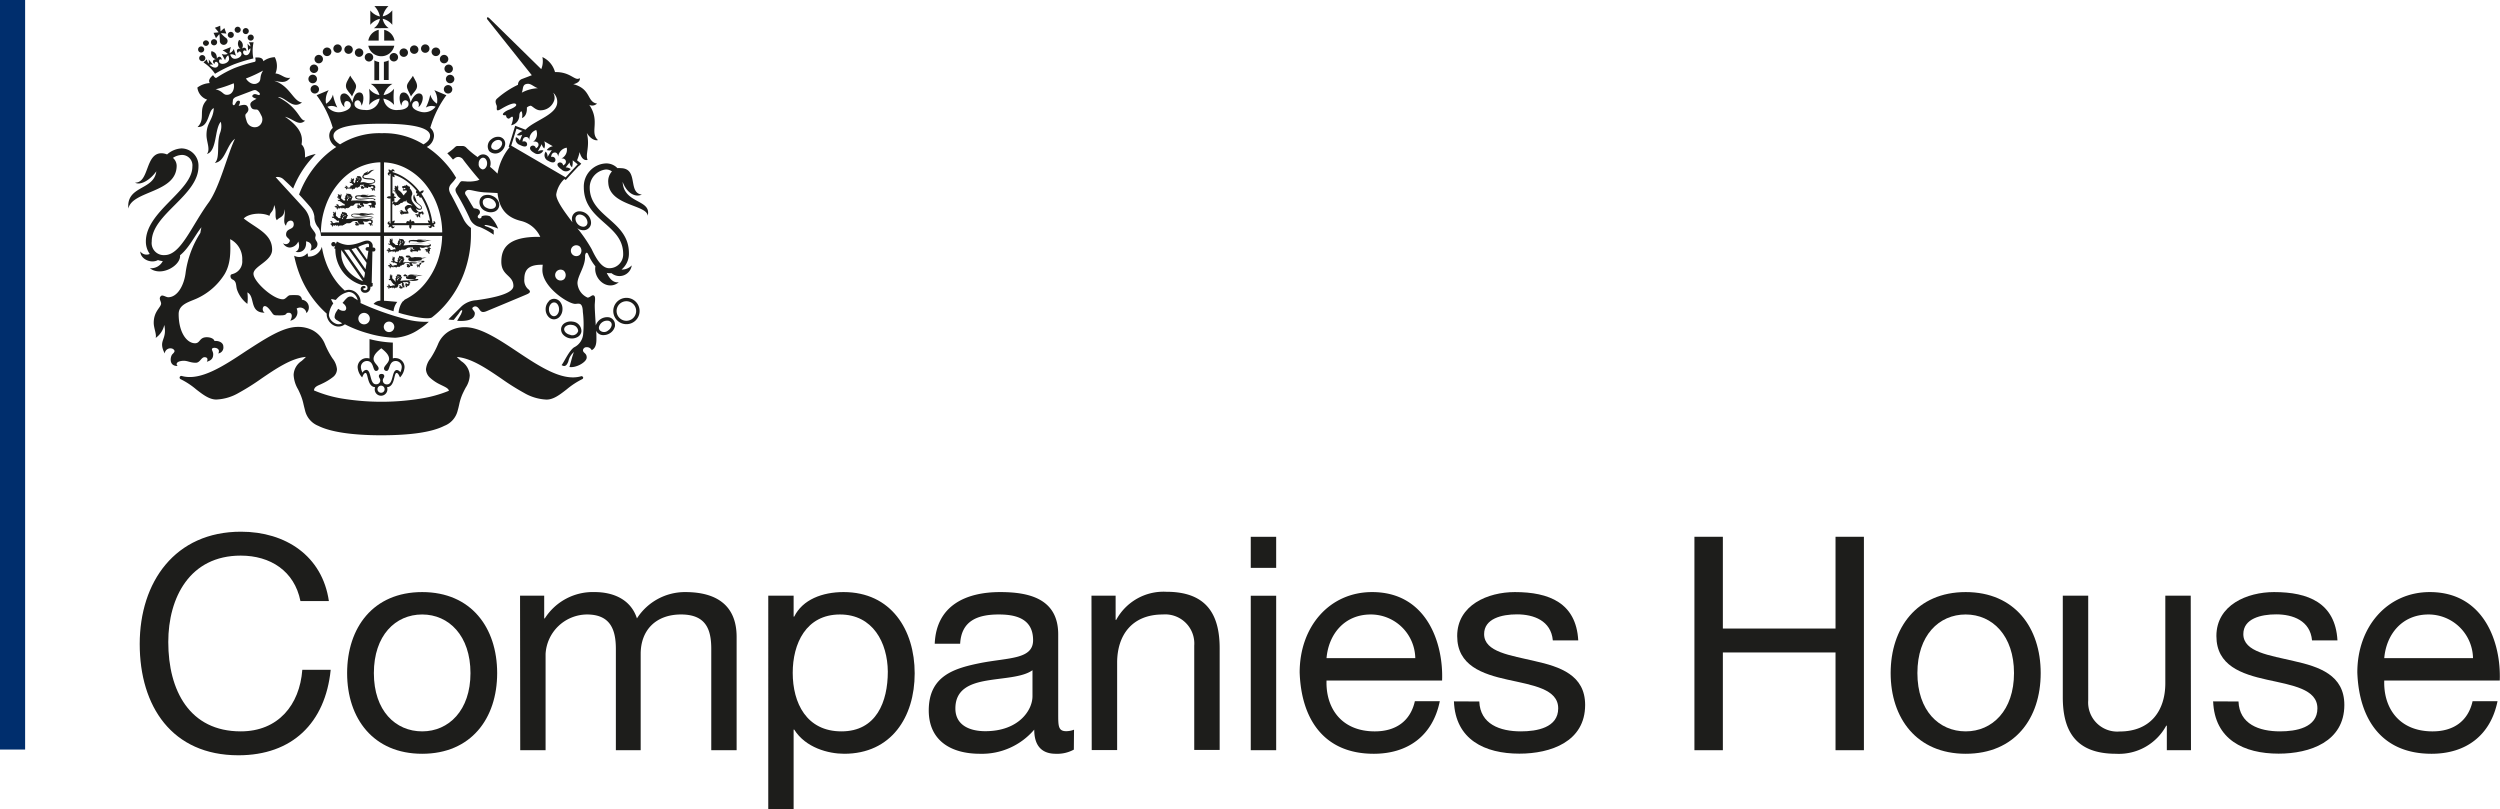 <svg id="Layer_2" data-name="Layer 2" xmlns="http://www.w3.org/2000/svg" viewBox="0 0 414.05 134.05"><defs><style>.cls-1{fill:#002e6d;}.cls-2{fill:#1d1d1b;}</style></defs><title>companies-house-logo</title><rect class="cls-1" width="4.16" height="124.14"/><path class="cls-2" d="M49.76,99.55c-1-5-5-7.53-9.89-7.53-8.42,0-12,6.93-12,14.31,0,8.07,3.56,14.8,12,14.8,6.19,0,9.76-4.36,10.2-10.2h4.7c-.89,8.81-6.38,14.16-15.29,14.16-11,0-16.34-8.12-16.34-18.42S29,88.06,39.91,88.06c7.38,0,13.47,4,14.56,11.49Z"/><path class="cls-2" d="M69.92,98.06c8.11,0,12.42,5.89,12.42,13.42S78,124.84,69.92,124.84,57.49,119,57.49,111.48,61.8,98.06,69.92,98.06Zm0,23.07c4.4,0,8-3.47,8-9.65s-3.57-9.71-8-9.71-8,3.47-8,9.71S65.51,121.13,69.92,121.13Z"/><path class="cls-2" d="M86.13,98.66h4v3.76h.1a9.43,9.43,0,0,1,8.26-4.36c3.12,0,6,1.24,7,4.36a9.45,9.45,0,0,1,8-4.36c5.1,0,8.51,2.13,8.51,7.43v18.76h-4.2V107.47c0-3.17-.84-5.7-5-5.7s-6.69,2.58-6.69,6.54v15.94H102V107.47c0-3.32-1-5.7-4.8-5.7a6.92,6.92,0,0,0-6.84,6.54v15.94h-4.2Z"/><path class="cls-2" d="M127.24,98.66h4.2v3.46h.1c1.39-2.82,4.66-4.06,8.17-4.06,7.87,0,11.78,6.24,11.78,13.46s-3.86,13.32-11.68,13.32c-2.62,0-6.39-1-8.27-4h-.1v13.22h-4.2Zm11.88,3.11c-5.65,0-7.83,4.85-7.83,9.66,0,5,2.28,9.7,8.07,9.7s7.68-4.9,7.68-9.9C147,106.43,144.56,101.77,139.12,101.77Z"/><path class="cls-2" d="M177.85,124.15a5.72,5.72,0,0,1-3,.69c-2.18,0-3.56-1.19-3.56-4a11.38,11.38,0,0,1-9,4c-4.66,0-8.47-2.08-8.47-7.18,0-5.79,4.31-7,8.66-7.87,4.66-.89,8.62-.59,8.62-3.76,0-3.66-3-4.26-5.69-4.26-3.57,0-6.19,1.09-6.39,4.85h-4.21c.25-6.33,5.15-8.56,10.84-8.56,4.61,0,9.61,1,9.61,7v13.17c0,2,0,2.87,1.33,2.87a3.6,3.6,0,0,0,1.29-.25ZM171,111c-1.64,1.19-4.8,1.24-7.62,1.73s-5.15,1.49-5.15,4.61c0,2.77,2.37,3.76,4.95,3.76,5.54,0,7.82-3.47,7.82-5.79Z"/><path class="cls-2" d="M180.77,98.66h4v4h.1a8.91,8.91,0,0,1,8.31-4.65c6.74,0,8.82,3.86,8.82,9.36v16.83h-4.21V106.92a4.82,4.82,0,0,0-5.2-5.15c-5.1,0-7.57,3.42-7.57,8v14.46h-4.21Z"/><path class="cls-2" d="M211.36,94.05h-4.21V88.9h4.21Zm-4.21,4.61h4.21v25.59h-4.21Z"/><path class="cls-2" d="M238.46,116.13c-1.14,5.64-5.2,8.71-10.94,8.71-8.17,0-12-5.64-12.27-13.46,0-7.68,5-13.32,12-13.32,9.06,0,11.83,8.47,11.59,14.65H219.7c-.15,4.46,2.38,8.42,8,8.42,3.46,0,5.89-1.69,6.63-5ZM234.4,109a7.37,7.37,0,0,0-7.37-7.23c-4.41,0-7,3.32-7.33,7.23Z"/><path class="cls-2" d="M245,116.18c.15,3.76,3.42,4.95,6.89,4.95,2.62,0,6.18-.6,6.18-3.81s-4.16-3.82-8.36-4.75-8.37-2.33-8.37-7.23c0-5.15,5.1-7.28,9.55-7.28,5.65,0,10.15,1.78,10.5,8h-4.21c-.3-3.27-3.17-4.31-5.94-4.31-2.52,0-5.44.7-5.44,3.27,0,3,4.45,3.52,8.36,4.46,4.21.94,8.37,2.32,8.37,7.27,0,6.09-5.7,8.07-10.89,8.07-5.74,0-10.6-2.33-10.84-8.66Z"/><path class="cls-2" d="M280.63,88.9h4.71v15.2H304V88.9h4.7v35.35H304V108.06H285.34v16.19h-4.71Z"/><path class="cls-2" d="M325.56,98.06c8.11,0,12.42,5.89,12.42,13.42s-4.31,13.36-12.42,13.36-12.43-5.89-12.43-13.36S317.44,98.06,325.56,98.06Zm0,23.07c4.4,0,8-3.47,8-9.65s-3.56-9.71-8-9.71-8,3.47-8,9.71S321.15,121.13,325.56,121.13Z"/><path class="cls-2" d="M362.87,124.25h-4v-4.06h-.1a8.9,8.9,0,0,1-8.32,4.65c-6.73,0-8.81-3.86-8.81-9.35V98.66h4.21V116a4.82,4.82,0,0,0,5.2,5.15c5.1,0,7.57-3.42,7.57-8V98.66h4.21Z"/><path class="cls-2" d="M370.74,116.18c.15,3.76,3.42,4.95,6.88,4.95,2.63,0,6.19-.6,6.19-3.81s-4.16-3.82-8.36-4.75-8.37-2.33-8.37-7.23c0-5.15,5.1-7.28,9.55-7.28,5.65,0,10.15,1.78,10.5,8h-4.21c-.3-3.27-3.17-4.31-5.94-4.31-2.52,0-5.44.7-5.44,3.27,0,3,4.45,3.52,8.36,4.46,4.21.94,8.37,2.32,8.37,7.27,0,6.09-5.7,8.07-10.89,8.07-5.75,0-10.6-2.33-10.84-8.66Z"/><path class="cls-2" d="M413.64,116.13c-1.14,5.64-5.2,8.71-10.94,8.71-8.17,0-12-5.64-12.28-13.46,0-7.68,5.05-13.32,12-13.32,9.06,0,11.83,8.47,11.59,14.65H394.88c-.15,4.46,2.38,8.42,8,8.42,3.46,0,5.89-1.69,6.63-5ZM409.58,109a7.37,7.37,0,0,0-7.37-7.23c-4.41,0-7,3.32-7.33,7.23Z"/><path class="cls-2" d="M58,12.54c-.41.77-.76,1.22-.7,1.82s.68,1,1,1.62c.27-.7.72-1.23.67-1.77s-.81-1.27-.94-1.67"/><path class="cls-2" d="M68.37,12.54c.4.77.75,1.22.7,1.82s-.68,1-1,1.62c-.27-.7-.72-1.23-.67-1.77s.81-1.27,1-1.67"/><path class="cls-2" d="M52,12.09a.7.7,0,1,0-.7-.7.7.7,0,0,0,.7.7"/><path class="cls-2" d="M52.5,13.09a.71.71,0,1,0-.71.7.7.7,0,0,0,.71-.7"/><path class="cls-2" d="M52.84,14.79a.7.7,0,1,0-.7.7.7.7,0,0,0,.7-.7"/><path class="cls-2" d="M55.91,8.75a.7.7,0,1,0-.7-.7.7.7,0,0,0,.7.7"/><path class="cls-2" d="M54.16,9.29a.71.71,0,1,0-.7-.7.7.7,0,0,0,.7.7"/><path class="cls-2" d="M52.79,10.49a.7.7,0,1,0,0-1.4.7.7,0,0,0,0,1.4"/><path class="cls-2" d="M57.73,8.92a.7.7,0,1,0-.7-.7.7.7,0,0,0,.7.7"/><path class="cls-2" d="M59.47,9.42a.7.7,0,1,0-.7-.7.7.7,0,0,0,.7.7"/><path class="cls-2" d="M61.11,10.19a.7.7,0,0,0,.7-.7.7.7,0,1,0-1.4,0,.7.7,0,0,0,.7.7"/><path class="cls-2" d="M73.61,11.39a.7.7,0,1,0,.7-.7.7.7,0,0,0-.7.7"/><path class="cls-2" d="M74.55,12.39a.7.7,0,1,0,.7.7.7.7,0,0,0-.7-.7"/><path class="cls-2" d="M74.2,14.09a.7.7,0,1,0,.71.7.7.7,0,0,0-.71-.7"/><path class="cls-2" d="M70.43,8.75a.7.7,0,1,0-.7-.7.7.7,0,0,0,.7.7"/><path class="cls-2" d="M72.18,9.29a.71.71,0,1,0-.7-.7.71.71,0,0,0,.7.7"/><path class="cls-2" d="M73.55,10.49a.7.7,0,1,0,0-1.4.7.7,0,0,0,0,1.4"/><path class="cls-2" d="M68.6,8.92a.7.7,0,1,0-.7-.7.7.7,0,0,0,.7.7"/><path class="cls-2" d="M66.87,9.42a.7.7,0,1,0-.7-.7.7.7,0,0,0,.7.7"/><path class="cls-2" d="M64.53,9.49a.7.7,0,1,0,.7-.71.7.7,0,0,0-.7.71"/><path class="cls-2" d="M62,13.28h.79v-3A2.7,2.7,0,0,1,62,10Z"/><path class="cls-2" d="M64.37,10a2.7,2.7,0,0,1-.79.25v3h.79Z"/><path class="cls-2" d="M62.72,6.72V4.94A2.2,2.2,0,0,0,61,6.72Z"/><path class="cls-2" d="M63.63,6.72h1.71a2.21,2.21,0,0,0-1.71-1.78Z"/><path class="cls-2" d="M61,7.58a2.2,2.2,0,0,0,4.3,0Z"/><path class="cls-2" d="M64.38,4.66a2.44,2.44,0,0,1-1-1.55,2.82,2.82,0,0,1,1.59,1V1.71a2.82,2.82,0,0,1-1.59,1A3.5,3.5,0,0,1,64.34,1H62a3.5,3.5,0,0,1,.92,1.73,2.82,2.82,0,0,1-1.59-1V4.12a2.82,2.82,0,0,1,1.59-1,2.4,2.4,0,0,1-1,1.55Z"/><path class="cls-2" d="M64.44,55a.87.87,0,1,1,.86-.87.86.86,0,0,1-.86.87m-4.13-1.28a.95.95,0,1,1,.94-.94.95.95,0,0,1-.94.94m-1.43-4.2-.23-.17a.84.84,0,0,0-1.18,0,4.27,4.27,0,0,0-.5.54l-.24.27.16.13c.45.36.52.76.39,1a.37.37,0,0,1-.24.18,1.19,1.19,0,0,1-.86-.22l-.17-.1-.11.17a.83.83,0,0,1-.08.12l-.12.19a1.74,1.74,0,0,0-.28.8.47.47,0,0,0,0,.17.8.8,0,0,0,.44.46l.11.06c.2.13.49.3.7.42a1.2,1.2,0,0,1-1.2,0,1.81,1.81,0,0,1-1-1.32,3.71,3.71,0,0,1,.66-1.87l.07-.1-.07-.11a4.19,4.19,0,0,1-.3-.6c.22,0,.45.07.67.12l.12,0,.08-.08a3.48,3.48,0,0,1,2.05-1.23,1.49,1.49,0,0,1,1.09.54,1.71,1.71,0,0,1,.4.85c-.12-.09-.26-.19-.39-.3M67,52.8a44.79,44.79,0,0,1-7.29-2.61v0a1.92,1.92,0,0,0-.5-1.49A1.86,1.86,0,0,0,57.78,48a2,2,0,0,0-.67.13,12.44,12.44,0,0,1-1-1,12,12,0,0,1-2.16-3.76,12.75,12.75,0,0,1-.64-2.5A2.28,2.28,0,0,1,51,42.5c0-.15,0-.51-.12-.55a1.74,1.74,0,0,1-2.16.4,19,19,0,0,0,.81,2.86,17,17,0,0,0,3.17,5.32,15.63,15.63,0,0,0,1.41,1.41,2.81,2.81,0,0,0,0,.29,2.2,2.2,0,0,0,1.21,1.68,1.68,1.68,0,0,0,1.8-.2A20,20,0,0,0,61,55.22a17.67,17.67,0,0,0,4.49.72,8,8,0,0,0,3.9-1.39,10.38,10.38,0,0,0,1.48-1.12l.15-.14A12.64,12.64,0,0,1,67,52.8"/><path class="cls-2" d="M66.34,61.75a.76.76,0,0,0-.59-.47c-.91,0-.55,2.38-1.63,2.38A.65.65,0,0,1,63.4,63c0-.33.24-.43.24-.7s-.21-.37-.45-.37-.44.1-.44.37.23.37.23.7a.65.65,0,0,1-.72.64c-1.07,0-.71-2.38-1.62-2.38a.76.76,0,0,0-.59.47,2.15,2.15,0,0,1-.28-.94,1,1,0,0,1,1-1c1.2,0,.92,1.64,1.5,1.64a.41.41,0,0,0,.44-.4c0-.47-.84-.92-.84-1.59s.61-1.23,1.28-1.76c.67.53,1.29,1.1,1.29,1.76s-.84,1.12-.84,1.59a.4.4,0,0,0,.44.4c.58,0,.3-1.64,1.5-1.64a1,1,0,0,1,1,1,2.15,2.15,0,0,1-.28.94m-3.15,3.32a.59.59,0,1,1,.59-.58.58.58,0,0,1-.59.58m2.39-5.76a1.5,1.5,0,0,0-.44.07V56.74a18.26,18.26,0,0,1-3.86-.58v3.22a1.78,1.78,0,0,0-.47-.07,1.5,1.5,0,0,0-1.5,1.5,2.71,2.71,0,0,0,.75,1.7c.17-.41.33-.74.56-.74.46,0,.25,2.29,1.59,2.35a1.11,1.11,0,0,0-.07.37,1.05,1.05,0,1,0,2.1,0,1.1,1.1,0,0,0-.06-.37c1.34-.06,1.11-2.35,1.58-2.35.23,0,.37.31.57.74a2.71,2.71,0,0,0,.75-1.7,1.5,1.5,0,0,0-1.5-1.5"/><path class="cls-2" d="M96.57,62.49a.27.27,0,0,0-.34-.17c-3.1.9-6.93-1.66-10.64-4.13-3.12-2.08-6.07-4-8.59-4a5.08,5.08,0,0,0-2.48.59,4.48,4.48,0,0,0-2,2.28,14.58,14.58,0,0,1-1.23,2.31,3.36,3.36,0,0,0-.74,1.78,2,2,0,0,0,.64,1.38,6.78,6.78,0,0,0,1.62,1.11l.47.23c.62.3,1,.5,1.07.85A20.59,20.59,0,0,1,69.78,66a40.54,40.54,0,0,1-13.19,0A20.29,20.29,0,0,1,52,64.66c.05-.52.43-.72,1.1-1l.48-.23a9.12,9.12,0,0,0,1.59-1,1.67,1.67,0,0,0,.64-1.29,3.39,3.39,0,0,0-.74-1.78A13.8,13.8,0,0,1,53.82,57a4.53,4.53,0,0,0-2-2.28,5.22,5.22,0,0,0-2.48-.58c-2.52,0-5.47,2-8.59,4-3.71,2.47-7.55,5-10.64,4.13a.28.28,0,0,0-.34.17.28.28,0,0,0,.15.36,12.54,12.54,0,0,1,2.57,1.69c1.11.86,2.17,1.68,3.33,1.68a8,8,0,0,0,3.71-1.1,38.6,38.6,0,0,0,3.78-2.38c2.45-1.67,5-3.39,7.36-3.58-.25.26-.49.48-.72.68a2.88,2.88,0,0,0-1.32,2.29,5.22,5.22,0,0,0,.71,2.36c.13.24.26.53.4.85a8.84,8.84,0,0,1,.54,1.72c.07.29.15.6.25,1a3.63,3.63,0,0,0,2.19,2.52c2,1,5.55,1.56,10.43,1.56s8.4-.52,10.43-1.56A3.6,3.6,0,0,0,75.8,68c.11-.38.18-.69.25-1a8.84,8.84,0,0,1,.54-1.72c.2-.43.38-.79.55-1.1a4,4,0,0,0,.66-2,3,3,0,0,0-1.39-2.35c-.24-.21-.49-.45-.75-.71,2.4.19,4.92,1.91,7.37,3.58a39.32,39.32,0,0,0,3.78,2.38,8.05,8.05,0,0,0,3.71,1.1c1.16,0,2.21-.82,3.33-1.69a13,13,0,0,1,2.57-1.69.28.28,0,0,0,.15-.35"/><path class="cls-2" d="M63.6,38.49V26.89a8.76,8.76,0,0,1,3.49.9,10.18,10.18,0,0,1,3.2,2.53,12.27,12.27,0,0,1,2.16,3.76,13.34,13.34,0,0,1,.79,4.41Zm-.41-16.43a12.27,12.27,0,0,0-6.87,1.85c-.76-.46-1.09-.9-1.09-1.42,0-1.87,5.28-2,8-2h0c2.68,0,8,.17,8,2,0,.52-.33,1-1.1,1.42a12.27,12.27,0,0,0-6.87-1.85M63,38.49H53.15a13.34,13.34,0,0,1,.79-4.41,11.87,11.87,0,0,1,2.16-3.76,10.26,10.26,0,0,1,3.19-2.53A8.91,8.91,0,0,1,63,26.88Zm15-.74a4.07,4.07,0,0,1-1.19-1.38c-.36-.76-1.89-3.78-2.14-4.18a1.91,1.91,0,0,1-.3-.9,1.31,1.31,0,0,1,.33-.8c.12-.15.45-.48.58-.68a2.87,2.87,0,0,1,.27-.35,14.46,14.46,0,0,0-1.86-2.53,15,15,0,0,0-3-2.59,2.19,2.19,0,0,0,1.19-1.85,1.68,1.68,0,0,0-.62-1.31,17.26,17.26,0,0,1,2.67-5.41l-2-.84a3.11,3.11,0,0,1,.44,2.24,2.56,2.56,0,0,1-1.11-1.5,8.41,8.41,0,0,1-.73,2.15,1.83,1.83,0,0,1,1.62-.15,2.37,2.37,0,0,1-2.5.84c-.7-.17-1.41-.55-1.38-1.09a.67.67,0,0,1,.7-.68c.44.05.46.7.33,1,.56-.32,1.15-2,.27-2.24-.7-.19-1.34.77-1.57,1.51-.13-.89-.5-1.74-1.21-1.69-.91.06-.61,1.75-.29,2.18,0-.6.38-.91.65-.89s.56.19.51.73-.82.87-1.7.87a2.17,2.17,0,0,1-2.46-1.88,3.09,3.09,0,0,1,1.77,1.05,10.53,10.53,0,0,1,0-2.69,2.79,2.79,0,0,1-1.74,1.06A3.22,3.22,0,0,1,65,13.89h-3.6a3.23,3.23,0,0,1,1.44,1.85,2.75,2.75,0,0,1-1.71-1.05,11,11,0,0,1,0,2.69,3.09,3.09,0,0,1,1.74-1.05,2.17,2.17,0,0,1-2.45,1.88c-.88,0-1.65-.33-1.71-.87s.27-.71.52-.73.59.29.64.89c.32-.43.62-2.12-.29-2.18-.71-.05-1.08.8-1.21,1.69-.23-.74-.87-1.7-1.56-1.51-.89.25-.3,1.92.27,2.24-.14-.3-.11-.95.32-1a.67.67,0,0,1,.7.68c0,.54-.68.92-1.38,1.09a2.36,2.36,0,0,1-2.49-.83,1.84,1.84,0,0,1,1.64.14,8.41,8.41,0,0,1-.73-2.15A2.6,2.6,0,0,1,54,17.18a3.15,3.15,0,0,1,.44-2.25l-2,.84a17.11,17.11,0,0,1,2.68,5.42,1.69,1.69,0,0,0-.59,1.3,2.19,2.19,0,0,0,1.17,1.85,14.92,14.92,0,0,0-3,2.59,16.75,16.75,0,0,0-3.17,5.29c.28.28,1.46,1.58,1.74,1.93a3.16,3.16,0,0,1,.8,1.73,2.64,2.64,0,0,0,.7,1.86,3.28,3.28,0,0,1,.39,1.33H63V49.8a1.48,1.48,0,0,0-1.13.54c1.14.46,2.22.87,3.31,1.21A2.87,2.87,0,0,1,65.8,50s-1.43-.14-2.2-.19V39.07h9.63a13.49,13.49,0,0,1-.78,4.25,12.39,12.39,0,0,1-2.16,3.76,10,10,0,0,1-3.2,2.52c-.19.1-.19.24-.38.31a3,3,0,0,0-.48.88,4,4,0,0,0-.22,1c.45.14.7.22,1.13.32,3.38.85,4.22.6,4.41.45h0a15.41,15.41,0,0,0,2.13-2,17,17,0,0,0,3.17-5.32A18.51,18.51,0,0,0,78,38.71c0-.42,0-.55,0-1"/><path class="cls-2" d="M69,31.6a.27.27,0,0,0-.1.28.29.29,0,0,0,.29.19.61.61,0,0,0-.22.4.66.66,0,0,0,.45-.1c0,.17,0,.27.1.32a.26.26,0,0,0,.26,0,10.49,10.49,0,0,1,1.44,3.91.64.64,0,0,0-.36-.1.63.63,0,0,0,.2.45H68.64a.27.27,0,0,0-.49-.21.64.64,0,0,0-.19-.42.6.6,0,0,0-.18.42.28.28,0,0,0-.33-.11.3.3,0,0,0-.16.32H65.23a.6.6,0,0,0,.15-.41.59.59,0,0,0-.41.15V33.36a.26.26,0,0,0,.21-.48.64.64,0,0,0,.43-.19.62.62,0,0,0-.43-.18.29.29,0,0,0,.12-.33A.31.31,0,0,0,65,32V29.2a.7.7,0,0,0,.35.15.73.73,0,0,0-.09-.41,7.75,7.75,0,0,1,1.85.91A9,9,0,0,1,69,31.6m2.72,5a.18.18,0,0,1-.1.35,11,11,0,0,0-1.85-4.89l0,0a.62.62,0,0,0,.41-.51.64.64,0,0,0-.62.28c-.06-.09-.14-.18-.21-.28a9.15,9.15,0,0,0-2.09-1.95A7.61,7.61,0,0,0,65,28.5c0-.19.26-.21.36-.05,0-.3-.24-.46-.39-.4a.27.27,0,0,0-.18.24.67.67,0,0,0-.43-.23.57.57,0,0,0,.14.46.3.3,0,0,0-.26.13.34.34,0,0,0,.33.45.19.19,0,0,1,.11-.34v3.77a.63.63,0,0,0-.63.16.61.61,0,0,0,.63.16V37a.19.19,0,0,1-.1-.35c-.31,0-.44.27-.37.42a.3.3,0,0,0,.31.15.62.62,0,0,0-.16.43.59.59,0,0,0,.43-.17.31.31,0,0,0,.15.32.35.35,0,0,0,.42-.37A.19.19,0,0,1,65,37.3H67.8a.64.64,0,0,0,.16.62.62.62,0,0,0,.17-.62H71.3a.19.19,0,0,1-.35.1c0,.31.29.43.43.35a.27.27,0,0,0,.14-.31.67.67,0,0,0,.44.15.65.65,0,0,0-.18-.43.28.28,0,0,0,.31-.15c.07-.15-.07-.42-.38-.41"/><path class="cls-2" d="M70,35.56a.51.51,0,0,0,.27-.25.3.3,0,0,1-.27,0c.09-.06.21,0,.09-.17s-.19-.19-.3-.06a.7.7,0,0,1-.88-.61.52.52,0,0,0,.26.22l.1.05h.09a.64.64,0,0,0,.22,0h0v0a.33.33,0,0,0,.3-.3c0-.31-.27-.46-.6-.74L69,33.42a2.89,2.89,0,0,0-.32-.85,1.83,1.83,0,0,0-.1-.36,1,1,0,0,0,.18,1.21c.32.35,1,.69,1,1a.21.21,0,0,1-.18.15H69.5l-.07,0a.37.37,0,0,1-.14-.07,1.06,1.06,0,0,1-.24-.18,7.81,7.81,0,0,1-.71-.87,1.25,1.25,0,0,1-.12-1.13c.22-.31-.14-.94-.35-1.1a.53.53,0,0,0,0-.32.46.46,0,0,1-.2,0c0-.12-.08-.14-.16-.15s-.13-.1-.15-.16-.1.14-.19.15-.16,0-.2,0a.27.27,0,0,1-.24.08c-.13,0-.12.08-.11.17s0,.15.09.18l0,0,.1.12.07-.13c0-.05.22-.06.25.06s0,.1-.06.12l-.28,0c-.07,0-.07.09-.07.15s.09.12.24.08.42-.07.42.06c0,.34-.38.33-.47.74a.76.76,0,0,1-.24-.23,1.67,1.67,0,0,0-.29-.35,1.68,1.68,0,0,0-.29-.24.27.27,0,0,1-.15-.29c0-.12.06-.23,0-.35a.26.26,0,0,0,0-.1.19.19,0,0,0-.18-.12.16.16,0,0,1,.07.12l-.06.07a.09.09,0,0,0,0,.12s0,0,0,0a.15.15,0,0,1,0,.06s0,0,0,0-.07-.21-.15-.22h-.06s0,0,0,0-.1-.16-.21,0,.07,0,.08,0a.81.81,0,0,0,0,.09c0,.09.06.13.16.13s0,0,0,0,0,0,0,0a0,0,0,0,1,0,0c-.16-.07-.23,0-.23.07v.07c-.06,0-.07.12,0,.18s0-.08,0-.1h0l0,0s0,0,.09,0a0,0,0,0,1,0,0l0,0s0,0,0,0-.08.19,0,.23a.13.13,0,0,1-.23-.1c-.14.22.08.37.27.29,0,.07,0,.23,0,.23s0,0,0,0,0,0,0,0,0,.11.1.12a0,0,0,0,1,0-.06,1.19,1.19,0,0,1,.09.15,1.51,1.51,0,0,0,.68.74,1.76,1.76,0,0,0-.48.46c-.12.11-.28.23-.39.17a.68.68,0,0,0-.12-.12.15.15,0,0,0-.13,0l-.07,0a.2.2,0,0,0-.21.06.22.22,0,0,1,.15,0v.07s0,.1.25.09c0,0,0,0,0,0a.1.1,0,0,1-.11,0c-.09,0-.14-.1-.21,0l0,.06h0c-.08,0-.16.18-.07.25a.16.16,0,0,1,.07-.13s0,0,0,0,.13.14.27-.07c0,0,0,0,0,0s-.11.24,0,.26h.06v0a.19.19,0,0,0,.24.12.23.23,0,0,1-.13-.14H66c.08-.08,0-.18,0-.23s0,0,0,0,.09.14.21.08a.23.23,0,0,0,.08-.14.67.67,0,0,1,.37-.07c0-.07.07-.18.22-.21a.24.24,0,0,1,.27,0,1,1,0,0,1,.15-.26c0,.6.8.59,1,.95a1.43,1.43,0,0,0-.67-.13c-.2,0-.54.22-.59.45a.86.86,0,0,0,.35.64c-.23,0-.31,0-.53,0h0c-.18,0-.21-.3-.43-.22,0,0,0,0-.06.05h0c-.09,0-.2.1-.18.19a.21.21,0,0,1,.14-.08.1.1,0,0,0,0,0s0,.08.08.08.06,0,.09,0a0,0,0,0,1,0,0c0,.08-.28,0-.23.18l0,.07c0,.07.05.14.17.1s-.06,0,0-.08h0s0,0,0,0a0,0,0,0,1,0,0l0,0s0,0,0,.05a.25.25,0,0,0,0,.07c0,.08.11.17.23.08s-.11,0-.12-.06l.06,0a.11.11,0,0,0,0-.08s0,0,0,0h.06s0,0,0,0a.14.14,0,0,0,.17.07.14.14,0,0,0,.08-.06l.09.06c0-.09,0-.16.23,0l.14-.11s.18.08.25,0,0-.1,0-.19-.13-.17-.17-.34.36-.47.6-.42a1.38,1.38,0,0,0,.76.84c.28.1.39-.21.48-.17a.13.13,0,0,1,0,.09c0,.13,0,.26,0,.32s-.18,0-.28,0a.1.1,0,0,0-.1,0c-.09,0-.19.09-.18.19a.35.35,0,0,1,.15-.08v0a.13.13,0,0,0,.22.08s0,0,0,0-.19.17-.09.21l.06,0a.16.16,0,0,0,.11.16s0-.07,0-.15h.06c.08,0,0-.14.13-.18s0,0,0,0,0,.19,0,.21l.06,0c0,.06.1.11.21.06s-.08,0-.1-.07l.06-.08c0-.18-.11-.18-.11-.26s.19,0,.19-.21v0c.09-.05.17-.11.18-.17a.6.6,0,0,1-.23,0Z"/><path class="cls-2" d="M61.05,40.93h-.14a.31.31,0,0,0-.36.27.3.3,0,0,0,.32.33H61a.59.59,0,0,0,0,.14c-.05.29-.12.78-.21,1.34l-1.47-2.1a6.78,6.78,0,0,1,1.54-.57c.24,0,.29.11.24.59m-.56,3.66-2.32-3.33a6.29,6.29,0,0,0,.74-.22l1.75,2.49c-.06.35-.12.71-.17,1.06m-.24,1.5L57,41.36h.3l.51,0,2.63,3.78c0,.37-.11.7-.15,1M56.53,41.4l3.61,5.19c-1.93-.76-3.85-2.49-3.61-5.19M61.9,41h-.17v-.15a.9.9,0,0,0-1-1c-.55,0-1.62.72-3.12.72A4.21,4.21,0,0,1,55.8,40l-.19.45v0a.37.37,0,0,0-.37-.37.37.37,0,0,0,0,.74.36.36,0,0,0,.29-.14l-.19.45.2.08a6.13,6.13,0,0,0,4.43,6c.44-.12.89,0,.89.43a.37.37,0,0,1-.42.42c-.17,0-.29-.1-.29-.22s.35-.08.39-.22-.08-.26-.28-.26a.5.5,0,0,0-.52.48.65.65,0,0,0,.68.65.86.86,0,0,0,.92-1c.16,0,.34,0,.38-.17l0-.46-.16,0,.12-5.21h.12a.3.3,0,0,0,.37-.28A.32.32,0,0,0,61.9,41"/><path class="cls-2" d="M59.27,30s0-.07,0-.07a.07.07,0,0,0,.08-.05s0-.06-.06-.09.06,0,0-.05-.07,0-.09,0,0,0,.05,0,0,0,0,0l.19.09s0,0,0,0,0,.06,0,.07,0-.06-.06-.07,0,0,0,.07-.08,0-.1,0a.06.06,0,0,0,0,.09s0,.05,0,.1-.07.1-.14.06a.1.1,0,0,1,0-.15m.21-.47a.09.09,0,0,1-.14,0c-.05-.05,0-.06-.06-.16l.2.12m.15.07a.73.73,0,0,0,.23.09c-.11,0-.08.07-.15.06s-.1-.08-.08-.15m-.51.13h0m2.15.78c.7,0,1-.22,1-.44,0-.78-1.93-.3-1.93-.77a.32.32,0,0,1,.14-.22h0c1-.09,1-.76,1.68-.89-.84-.12-1,.54-1.31.57a.44.44,0,0,0,.24-.4c-.17.22-.55.24-.75.51a.17.17,0,0,0,0,.13.34.34,0,0,0-.2.29c0,.74,2,.23,2,.77,0,.18-.34.31-.88.31s-.69-.29-1.44-.09c0-.13.25-.37.15-.48a.19.19,0,0,0,.13-.15.34.34,0,0,0-.15-.07s0-.08,0-.1a.3.3,0,0,0,0-.11.61.61,0,0,0-.17-.11.3.3,0,0,0-.17-.05.34.34,0,0,0-.11,0c-.05,0-.1,0-.1.05a.2.2,0,0,0-.14-.06.3.3,0,0,0,0,.21c-.07,0-.14.18-.21.16s0,.08.07.08-.09.23-.15.24,0,0,.05.05a2.08,2.08,0,0,0-.1.45h0a.61.61,0,0,0-.15-.12c-.12-.07-.11-.13-.09-.24s.08-.18.09-.27a.37.37,0,0,0,0-.09.15.15,0,0,0-.15-.1.1.1,0,0,1,0,.1l-.06.05s0,.06,0,.1,0,0,0,0l0,0s0,0,0,0,0-.17-.1-.17H58.3c0-.08-.07-.13-.18-.05s.06,0,.07,0,0,.07,0,.08,0,.1.13.1h0s0,0,0,0,0,0,0,0-.2,0-.21,0a.35.35,0,0,0,0,.06s-.08.09,0,.15,0-.08,0-.09h0a0,0,0,0,0,0,0s0,0,.08,0,0,0,0,0l0,0s0,0,0,0-.11.17,0,.19,0,0,0,0-.26.13-.22,0c-.16.18.05.32.23.23h0s0,.05.05.06a0,0,0,0,1,0,0s0,0,0,0,0,.1.07.1,0-.06,0-.06.08.13.18.24a1.74,1.74,0,0,1-.43.13A1.09,1.09,0,0,0,58,31c-.11.06-.38.16-.46,0s0-.08,0-.14a.17.17,0,0,0-.09-.07h-.07a.14.14,0,0,0-.18,0,.13.13,0,0,1,.1.07l0,0s0,.09.17.15c0,0,0,0,0,0a.09.09,0,0,1-.1,0c-.07-.05-.08-.13-.16-.08l0,0h0c-.07,0-.2.09-.14.17a.14.14,0,0,1,.09-.07.17.17,0,0,1,0,.05c0,.09.05.16.23,0,0,0,0,0,0,0s-.16.15-.07.21l0,0s0,0,0,0,.09.17.16.17a.18.18,0,0,1-.06-.15h0c.08,0,.05-.14.09-.17s0,0,0,0a.12.12,0,0,0,.13.13.13.13,0,0,0,.13-.15s0,0,0,0,.07.07.05.12a.2.2,0,0,0,.08-.08.16.16,0,0,1,0,.18.25.25,0,0,0,.17-.17l0,.05h0a.38.38,0,0,0,.21,0s0,0,0,0a.11.11,0,0,0,0,.1s0,0,0,0,0,.1.06.17c0-.26.17-.16.33-.27s0,0,0,0l-.07.09c.06,0,.2-.06.2-.16s.05-.05.1-.09a.17.17,0,0,0,.19-.08s0,.1,0,.13c.17,0,.36-.19.42-.21.37-.07-.23-.34.53-.29a.41.41,0,0,0,.22-.09c-.06.12-.06.35,0,.36a.52.52,0,0,1,.2.09v0a.28.28,0,0,0-.16,0c-.18.11-.18-.27-.37-.2l-.05,0c-.08,0-.18.09-.16.17a.18.18,0,0,1,.12-.07v0s0,.06.07.06.05,0,.07,0,0,0,0,0-.23,0-.19.16l0,.06c0,.06,0,.12.14.08a.09.09,0,0,1,0-.07s0,0,0,0,0,0,0,0h0s0,0,0,0,0,0,0,0,0,.06,0,.06.09.15.2.08-.09,0-.1-.05l0,0a.09.09,0,0,0,0-.07s0,0,0,0h.05s0,0,0,0a.12.12,0,0,0,.15.06c.12,0,0-.15.12-.17a.08.08,0,0,1,.07,0c.1,0,.25,0,.27,0A.26.26,0,0,0,61,31.1c-.06,0,0-.11-.06-.2a.89.89,0,0,0,.38.09c.27,0,0,0,.13-.11a.42.42,0,0,1,.32,0s.07,0,.06.06,0,.16,0,.22-.14,0-.22,0a.12.12,0,0,0-.08,0c-.07,0-.15.08-.15.16a.2.2,0,0,1,.13-.06v0a.1.1,0,0,0,.17.07s0,0,0,0-.16.13-.08.17l.05,0a.12.12,0,0,0,.09.13s0-.05,0-.12h.05c.06,0,0-.12.1-.16s0,0,0,0,0,.15,0,.17H62a.11.11,0,0,0,.16.05s-.06,0-.07-.06a.15.15,0,0,0,0-.06c0-.15-.08-.15-.08-.21s.15,0,.15-.17a.11.11,0,0,0-.07-.09h0s.08,0,.1,0-.07-.08-.09-.14a0,0,0,0,1,0,0,.15.15,0,0,0,0-.15s-.16.1-.17,0,0-.08-.11-.06-.27-.07-.61-.1c0,0,0,0,0,0"/><path class="cls-2" d="M58.09,34.23h0s0,0,0,0M57.53,33c0-.05,0-.09.07-.09s.07,0,.08,0,0-.08-.07-.12.07,0,0-.06-.08,0-.09,0,0,0,0-.05a.06.06,0,0,1,.07,0l.21.11s0,0,0,.05,0,.07,0,.08,0-.07-.05-.08,0,0,0,.08-.1,0-.12,0,0,.07,0,.11,0,.06,0,.11a.12.12,0,0,1-.16.08.12.12,0,0,1,0-.17m.25-.56c0,.06-.11.11-.17.05s0-.07-.06-.18a1.42,1.42,0,0,0,.23.13m.17.08a1,1,0,0,0,.27.11c-.13,0-.09.08-.17.07s-.11-.1-.1-.18m-1.09,1s0,0,0,0h0m5.38-.4c0-.21-.23-.35-.92-.35s-2.24.26-2.24-.13c0-.19.3-.17.66-.15a.35.35,0,0,0,.15.08c.89.26,1.94-.21,2.48-.06-.64-.48-1.16,0-1.84-.13.39,0,.53-.11.55-.22-.31.2-.89-.1-1.25.13l-.06,0c-.49,0-.89,0-.89.31,0,.69,1.85.29,2.43.29s.7.06.7.17-.57.21-.9.21a14.73,14.73,0,0,0-2.93-.09c.07-.14.24-.34.15-.45a.2.2,0,0,0,.14-.17.3.3,0,0,0-.16-.08s0-.08-.05-.12,0-.1,0-.12a.76.76,0,0,0-.2-.13.77.77,0,0,0-.21-.06.44.44,0,0,0-.13,0s-.1,0-.11,0a.26.26,0,0,0-.16-.07.32.32,0,0,0,0,.24c-.08,0-.16.22-.24.19s0,.09.08.09-.1.27-.18.28.08.09.12.1a1.23,1.23,0,0,0,0,.26L57,33.22h0l-.06,0,.06,0-.08,0a3,3,0,0,0-.3-.26c-.14-.08-.14-.15-.13-.28s.07-.24.07-.35l0-.1a.16.16,0,0,0-.18-.12.13.13,0,0,1,.07.12l-.06.06s0,.08,0,.12a0,0,0,0,1,0,0,.43.43,0,0,0,0,.05s0,0,0,0-.06-.21-.13-.21H56.1c0-.09-.09-.16-.2,0a.14.14,0,0,1,.09,0,.29.29,0,0,0,0,.09c0,.09,0,.12.15.13h0a.09.09,0,0,0,0,0s0,0,0,0-.22,0-.23.08v.06c-.06,0-.08.12,0,.19s0-.09,0-.1h0l0,0a.19.19,0,0,0,.1,0s0,0,0,0,0,0,.05,0,0,0,0,0-.1.2,0,.22,0,0,0,0A.13.13,0,1,1,56,33c-.16.22.09.39.28.28,0,0,0,0,0,0s0,.07.06.07a0,0,0,0,1,.05,0s0,0,0,0,0,.12.08.13,0-.08,0-.08.12.15.28.24.22.19.3.11c0,.13.11.28.08.28a2,2,0,0,0-.48,0c-.13.07-.45.19-.54.06s0-.09-.07-.16a.14.14,0,0,0-.1-.08h-.08a.18.18,0,0,0-.21,0,.13.13,0,0,1,.12.08.15.15,0,0,0,0,.06s0,.11.19.19a0,0,0,0,1,0,0,.11.11,0,0,1-.11,0c-.08-.06-.09-.15-.19-.09l-.06,0h0c-.09,0-.23.1-.17.2a.21.21,0,0,1,.11-.09l0,.07c0,.1.06.18.28,0,0,0,0,0,0,0s-.19.18-.08.25l.05,0v0a.2.2,0,0,0,.17.21.27.27,0,0,1-.06-.18H56c.1,0,.05-.16.11-.19s0,0,0,0,0,.17.15.16a.17.17,0,0,0,.16-.17s0,0,0,0a.11.11,0,0,1,.06.12s.06,0,.09-.08a.18.18,0,0,1,0,.21.33.33,0,0,0,.19-.21l.05.07h0a.46.46,0,0,0,.24,0s0,0,0,0a.16.16,0,0,0,0,.12.1.1,0,0,1,.05-.06s0,.12.07.19c0-.31.2-.19.39-.31,0,0,0,0,0,0a.13.13,0,0,1-.08.1c.21,0,.55-.27.6-.41a.73.73,0,0,1,.2,0c.6,0,.18-.55,1.15-.38a.46.46,0,0,0,.24-.1c-.07.12-.07.39.06.41a.52.52,0,0,1,.23.1s0,0,0,0l-.19,0c-.2.14-.21-.31-.43-.22l-.06,0c-.08,0-.2.11-.18.2a.18.18,0,0,1,.14-.08v0s0,.07.08.07,0,0,.08,0a0,0,0,0,1,0,0c0,.08-.27,0-.22.18a.27.27,0,0,0,0,.07c0,.07,0,.14.16.1s-.06,0,0-.09h0s0,0,0,0h0l0,0s0,0,0,0,0,.07,0,.07a.13.13,0,0,0,.23.09.16.16,0,0,1-.12-.06l.06,0a.12.12,0,0,0,0-.09s0,0,0,0h.06s0,0,0,0a.13.13,0,0,0,.17.07c.14,0,0-.18.14-.21h.08c.12,0,.29,0,.32,0a.3.3,0,0,0-.11-.33c-.07,0,0-.13-.06-.23a1.13,1.13,0,0,0,.43.1.79.79,0,0,0,.54-.13.49.49,0,0,1,.38,0s.07,0,.06.08,0,.18,0,.25-.16,0-.26,0a.09.09,0,0,0-.09,0,.21.21,0,0,0-.17.18.37.37,0,0,1,.14-.08.1.1,0,0,0,0,0,.12.12,0,0,0,.2.08s0,0,0,0-.17.16-.08.19a.15.15,0,0,0,.06,0,.15.15,0,0,0,.1.15s0-.06,0-.14h0c.07,0,0-.14.12-.18h0c0,.08,0,.18,0,.21H62a.13.13,0,0,0,.19.06s-.07,0-.08-.07.05-.06.05-.08-.1-.17-.1-.24.17,0,.17-.19a.1.1,0,0,0-.07-.11h0c.05,0,.1,0,.12-.06s-.08-.09-.1-.16a0,0,0,0,1,0,0s.07-.08.05-.18c0,.06-.18.12-.19,0s0-.09-.13-.07a3.94,3.94,0,0,1-.76,0c.46,0,1.12-.12,1.12-.38"/><path class="cls-2" d="M56.74,36.08s0-.08.06-.08a.08.08,0,0,0,.09-.06s0-.07-.08-.1.07,0,0-.06-.08,0-.09,0,0,0,0-.05,0,0,.07,0l.21.1a.07.07,0,0,1,0,.06s0,.06,0,.06,0-.06-.06-.06,0,0,0,.07-.1,0-.12,0a.07.07,0,0,0,0,.1s0,.06,0,.1-.08.12-.15.08a.1.1,0,0,1,0-.16m.24-.53c0,.05-.11.1-.16.05s0-.07-.06-.18a1.12,1.12,0,0,0,.22.13m.16.08a1.42,1.42,0,0,0,.26.1c-.12,0-.09.07-.17.07s-.1-.11-.09-.17m4.8.53c0-.2-.22-.33-.88-.33s-2.68.25-2.68-.12.69-.14,1.19-.13a.27.27,0,0,0,.14.1c.85.24,1.73-.33,2.34-.13-.48-.43-1.1.05-1.74-.08.38,0,.77-.08.79-.18-.29.19-1.11-.13-1.46.09a.1.1,0,0,0,0,0c-.63,0-1.39-.08-1.39.29,0,.66,2.3.27,2.85.27s.67.06.67.16-.55.19-.86.19a16.26,16.26,0,0,0-3.51,0c0-.14.25-.36.16-.48a.2.2,0,0,0,.14-.16.3.3,0,0,0-.16-.08s0-.08,0-.11,0-.1-.05-.11a.55.55,0,0,0-.19-.13.65.65,0,0,0-.2-.06s-.11,0-.12,0-.1,0-.11,0a.24.24,0,0,0-.15-.07.37.37,0,0,0,0,.24c-.08,0-.16.2-.23.18a.14.14,0,0,0,.07.08c-.06.12-.09.26-.17.26l.08.08a.75.75,0,0,0,0,.2l-.07,0h-.1l-.11,0c-.1,0-.18-.18-.35-.28a.25.25,0,0,1-.14-.27c0-.12.06-.22,0-.33l0-.1a.17.17,0,0,0-.18-.11.13.13,0,0,1,.07.12l0,.06a.08.08,0,0,0,0,.11s0,0,0,0a.2.2,0,0,0,0,.05s0,0,0,0-.07-.2-.14-.21h-.05v0c0-.08-.09-.15-.19,0s.06,0,.08,0l0,.08c0,.09.06.12.16.12a0,0,0,0,1,0,0,.06.06,0,0,1,0,0s0,0,0,0-.21,0-.21.07,0,0,0,.05-.07.12,0,.18,0-.08,0-.09h0l0,0s0,0,.09,0h0l0,0s0,0,0,0-.08.2,0,.22,0,0,0,0c0,.18-.25.15-.25,0-.13.21.11.38.29.27h0s0,.07.06.07a0,0,0,0,1,0,0s0,0,0,0,0,.11.09.12,0-.07,0-.07a1.89,1.89,0,0,0,.43.4s.13,0,.15-.08,0,0,.06.06.09.28.06.28a2.53,2.53,0,0,0-.54,0c-.13.07-.43.18-.52,0s0-.08-.06-.14a.12.12,0,0,0-.09-.08h-.08a.17.17,0,0,0-.2,0,.13.13,0,0,1,.12.08s0,0,0,0,0,.11.18.18c0,0,0,0,0,0a.07.07,0,0,1-.1,0C55,37.07,55,37,54.9,37l-.06,0h0c-.08,0-.21.11-.15.2a.18.18,0,0,1,.1-.09l0,.06c0,.1.06.18.26,0,0,0,0,0,0,0s-.19.17-.08.23l0,0h0a.19.19,0,0,0,.16.2.22.22,0,0,1-.06-.18s0,0,.06,0,.05-.15.1-.19,0,0,0,0,0,.16.14.15a.17.17,0,0,0,.16-.16s0,0,0,0a.12.12,0,0,1,0,.12.2.2,0,0,0,.08-.08.16.16,0,0,1,0,.19.24.24,0,0,0,.18-.19s0,0,0,.06h0a.34.34,0,0,0,.23,0s0,0,0,0a.22.22,0,0,0,0,.12s0-.06,0-.06,0,.11.06.18c0-.29.37-.15.55-.26,0,0,0,0,0,0a.2.2,0,0,1-.08.1.45.45,0,0,0,.24-.09l0,0,.3-.13a.28.28,0,0,0,0-.09l.1,0h0c.19,0,.17-.15.25-.13,1.07.14.46-.46,1.72-.34.06,0,.08,0,.14-.08-.07.13-.07.33.06.35a.49.49,0,0,1,.22.1s0,0,0,0a.53.53,0,0,0-.18,0c-.2.13-.2-.29-.41-.21l-.06,0c-.08,0-.19.1-.17.18a.2.2,0,0,1,.13-.07v0s0,.07.07.07.06,0,.09,0l0,0c0,.08-.26,0-.21.17l0,.07c0,.06,0,.13.16.09s-.06,0-.06-.07h.06a0,0,0,0,0,0,0h0l0,0s0,0,0,0l0,.07c0,.08.11.16.23.08,0,0-.11,0-.12,0l0,0s0,0,0-.08a0,0,0,0,1,0,0h.05s0,0,0,0a.13.13,0,0,0,.17.06c.13,0,0-.17.13-.19H60c.11,0,.28,0,.3,0a.29.29,0,0,0-.1-.32c-.07,0,0-.12-.06-.22a1,1,0,0,0,.41.1.77.77,0,0,0,.51-.12.44.44,0,0,1,.36,0s.07,0,.06.07,0,.17,0,.24-.16,0-.24,0a.15.15,0,0,0-.1,0,.2.2,0,0,0-.16.17.37.37,0,0,1,.14-.07v0c0,.11.13.15.2.07s0,0,0,0-.17.15-.08.19l.05,0c0,.07,0,.14.1.14s0,0,0-.12h0c.07,0,0-.13.11-.17h0c0,.08,0,.17,0,.19h.06a.12.12,0,0,0,.18.06s-.07,0-.08-.07l0-.06c.05-.16-.09-.17-.09-.23s.16,0,.16-.2a.14.14,0,0,0-.07-.1h0s.09,0,.12,0-.08-.09-.1-.16,0,0,0,0a.18.18,0,0,0,0-.17c0,.06-.17.12-.18,0s0-.09-.13-.06a4.81,4.81,0,0,1-.72-.06c.38,0,1.07-.11,1.07-.36"/><path class="cls-2" d="M67,41.45h0m-1-1.53h0m0,.23h0Zm.17.3c0-.05,0-.09.07-.09s.07,0,.09,0,0-.07-.08-.1.08,0,0-.06-.08,0-.09,0,0,0,0-.06a.08.08,0,0,1,.07,0l.21.1s0,0,0,.06,0,.06,0,.07,0-.07,0-.07,0,0,0,.07-.1,0-.13,0a.08.08,0,0,0,0,.1.17.17,0,0,1,0,.11s-.07.11-.14.07a.11.11,0,0,1,0-.16m.25-.53c0,.06-.1.11-.17,0s0-.07-.06-.18a2,2,0,0,0,.23.13m.16.08a1,1,0,0,0,.25.1c-.12,0-.09.07-.16.07s-.11-.1-.09-.17m4.73,1.22s0,0,0,0a.2.2,0,0,0,.07-.18c0,.06-.18.12-.19,0s0-.09-.12-.06a5,5,0,0,1-.77,0s0,0,0,0c.38,0,1.07-.09,1.07-.33s-.23-.33-.88-.33-2.67.24-2.67-.13S68.48,40,69,40a.26.26,0,0,0,.14.09c.85.24,1.81-.39,2.33-.25-.67-.23-1.09.17-1.73,0,.38,0,.77-.08.79-.18-.29.19-1.11-.13-1.46.09l0,0c-.63,0-1.38-.08-1.38.28,0,.66,2.29.28,2.84.28s.67,0,.67.16-.54.19-.86.19a15.64,15.64,0,0,0-3.51,0c0-.15.26-.37.16-.48a.22.22,0,0,0,.14-.17A.28.28,0,0,0,66.9,40s0-.08,0-.11,0-.1,0-.12a1,1,0,0,0-.19-.13.55.55,0,0,0-.2-.05s-.11,0-.12,0-.1,0-.1,0a.31.31,0,0,0-.16-.06.35.35,0,0,0,0,.23c-.08,0-.16.2-.23.18a.14.14,0,0,0,.07.09c-.06.11-.09.25-.17.26s.09.09.11.09,0,.14,0,.2l-.11,0h-.11l-.1,0c-.11,0-.19-.17-.36-.28S65,40.15,65,40s.06-.21,0-.32l0-.1a.17.17,0,0,0-.18-.11.13.13,0,0,1,.07.11l0,.06a.11.11,0,0,0,0,.12s0,0,0,0l0,.05s0,0,0,0-.07-.2-.14-.21h-.06s0,0,0,0-.09-.15-.19,0a.13.13,0,0,1,.08,0,.51.51,0,0,0,0,.09c0,.08,0,.12.14.12s0,0,0,0,0,0,0,0,0,0,0,0-.21,0-.21.07a.11.11,0,0,0,0,.06s-.07.12,0,.18,0-.09,0-.1h0l0,0s0,0,.09,0h0l0,0s0,0,0,0-.09.2,0,.23a0,0,0,0,1,0,0c0,.19-.26.15-.25,0-.13.21.11.37.29.26,0,0,0,0,0,0s0,.06.06.06a0,0,0,0,1,0,0,0,0,0,0,1,0,0,.11.11,0,0,0,.08.12s0-.08,0-.08a1.64,1.64,0,0,0,.42.42s.1-.06.16-.1a.16.16,0,0,0,.09.12l0,0c0,.12.13.25.1.25a1,1,0,0,0-.38,0c-.12.07-.42.17-.51.05s0-.09-.06-.15a.14.14,0,0,0-.1-.08h-.07a.19.19,0,0,0-.2,0,.18.18,0,0,1,.11.08l0,.06s0,.11.18.17c0,0,0,0,0,0a.11.11,0,0,1-.11,0c-.07-.06-.08-.14-.17-.09l-.06,0h0c-.08,0-.21.1-.16.2a.13.13,0,0,1,.11-.09s0,0,0,.06.06.17.27,0c0,0,0,0,0,0s-.18.17-.08.23l0,0s0,0,0,0a.19.19,0,0,0,.17.19.21.21,0,0,1-.07-.17l.06,0c.1,0,.05-.16.11-.2s0,0,0,0a.13.13,0,0,0,.14.14.15.15,0,0,0,.15-.16s0,0,0,0a.1.1,0,0,1,.05.12.22.22,0,0,0,.09-.08.18.18,0,0,1,0,.2.29.29,0,0,0,.19-.2.25.25,0,0,1,0,.07h0a.46.46,0,0,0,.23,0h0a.15.15,0,0,0,0,.12s0-.06,0-.06,0,.11.07.18c0-.29.18-.17.36-.29,0,0,0,0,0,0a.24.24,0,0,1-.08.1c.06,0,.33-.12.33-.23s.1,0,.19,0,.16-.14.24-.13c1.07.14.46-.46,1.72-.34.06,0,.09-.07.14-.12-.07.12-.07.37.06.4a.47.47,0,0,1,.22.09s0,0,0,0l-.18,0c-.19.13-.2-.29-.41-.21l-.06,0a.17.17,0,0,0-.17.18.21.21,0,0,1,.13-.08v0s0,.07.08.07l.08,0,0,0c0,.08-.26,0-.21.18l0,.07c0,.06,0,.12.16.09s-.06-.05,0-.08h0s0,0,0,0h0a0,0,0,0,1,0,0s0,0,0,0a.24.24,0,0,0,0,.08c0,.07.11.16.22.08s-.1,0-.11-.06l.06,0a.19.19,0,0,0,0-.08s0,0,0,0H69s0,0,0,0a.14.14,0,0,0,.16.07c.14-.05,0-.17.14-.2h.08c.11,0,.27,0,.3,0a.28.28,0,0,0-.1-.31c-.07,0,0-.13-.06-.23a1,1,0,0,0,.41.11.91.91,0,0,0,.54-.13.51.51,0,0,1,.37,0s.06,0,0,.08,0,.17,0,.24-.16,0-.25,0a.15.15,0,0,0-.1.05c-.07,0-.17.08-.17.16a.26.26,0,0,1,.14-.06v0a.11.11,0,0,0,.19.07s0,0,0,0-.19.15-.09.19l0,0a.13.13,0,0,0,.08.14.13.13,0,0,1,0-.13h0c.07,0,0-.13.13-.17h0c0,.08-.06.17,0,.19L71,42a.12.12,0,0,0,.18.05s-.06,0-.07-.06l0-.07c.06-.16-.07-.17-.07-.23s.16,0,.18-.19a.1.1,0,0,0-.06-.1h0s.08,0,.12,0c-.12,0-.08-.09-.09-.16"/><path class="cls-2" d="M66.53,43.07c-.07,0-.1-.1-.09-.17a.86.86,0,0,0,.25.1c-.11,0-.09.07-.16.07m-.11.14s0-.06,0-.07,0,0,0,.07-.09,0-.12,0,0,.06,0,.1,0,0,0,.1a.11.11,0,0,1-.14.07.12.12,0,0,1,0-.16s0-.07.06-.07.07,0,.09,0,0-.07-.08-.1.07,0,.05-.06-.07,0-.08,0,0,0,0,0,0,0,.06,0l.2.09s0,0,0,0,0,.06,0,.07m-.12-.38c0,.06-.1.1-.16.05s0-.07-.06-.17a1.24,1.24,0,0,0,.22.12m2,0c0,.05.06.08.15.11.81.23,1.72-.38,2.21-.24-.64-.22-1,.16-1.64,0,.35,0,.73-.08.75-.17-.28.18-1.06-.12-1.39.08l0,0c-.44,0-.8,0-.8.28,0,.63,1.67.26,2.2.26s.46,0,.46.15-.6.19-.9.19a12.9,12.9,0,0,0-2.65-.07c.07-.14.22-.31.13-.41a.18.18,0,0,0,.13-.16.3.3,0,0,0-.15-.07.09.09,0,0,0,0-.11.3.3,0,0,0,0-.11.9.9,0,0,0-.18-.12.37.37,0,0,0-.19-.05s-.1,0-.11,0-.1,0-.11,0a.18.18,0,0,0-.14-.06.27.27,0,0,0,0,.22c-.08,0-.15.2-.22.17s0,.08.07.08-.09.25-.16.26a.17.17,0,0,0,.06.06,2,2,0,0,0,0,.24l-.07,0h0a.65.65,0,0,1-.33-.09.24.24,0,0,1-.13-.26c0-.11.06-.21.05-.31l0-.1c0-.06-.12-.12-.17-.1a.15.15,0,0,1,.07.1s0,0,0,.06,0,.08,0,.11a0,0,0,0,1,0,0v0h0c0-.08-.06-.2-.13-.2h0v0c0-.08-.09-.14-.18-.05s.06,0,.07,0a.31.31,0,0,0,0,.08c0,.08.06.11.14.11s0,0,0,0,0,0,0,0,0,0,0,0-.19,0-.2.07a.18.18,0,0,0,0,.06c-.05,0-.07.11,0,.16s0-.07,0-.08h0a.07.07,0,0,0,0,0s0,0,.08,0,0,0,0,0,0,0,0,0a0,0,0,0,1,0,0c-.09.09-.08.18,0,.2l0,0c0,.18-.24.14-.24,0-.12.2.11.35.28.25h0s0,.07.06.07,0,0,0,0,0,0,0,0a.11.11,0,0,0,.08.12s0-.07,0-.07,0-.08.24,0a.2.2,0,0,0,.08.08l.16,0c0,.12,0,.31,0,.31a1.11,1.11,0,0,0-.36,0c-.11.06-.4.17-.48,0a1,1,0,0,1-.06-.14.14.14,0,0,0-.1-.08h-.06a.17.17,0,0,0-.2,0,.17.17,0,0,1,.11.07.11.11,0,0,0,0,.06s0,.1.17.16c0,0,0,0,0,0a.09.09,0,0,1-.1,0c-.07-.06-.08-.14-.16-.09l-.07,0h0c-.07,0-.2.1-.14.19a.12.12,0,0,1,.1-.08.43.43,0,0,0,0,.05c0,.1.06.17.25,0,0,0,0,0,0,0s-.17.16-.07.23l0,0v0c0,.1.1.18.16.18a.2.2,0,0,1-.06-.16h.06c.09,0,0-.14.1-.18s0,0,0,0,0,.15.14.14a.15.15,0,0,0,.14-.16h0a.1.1,0,0,1,0,.12.36.36,0,0,0,.08-.09.18.18,0,0,1,0,.2.27.27,0,0,0,.17-.19.08.08,0,0,1,0,.06h0a.46.46,0,0,0,.21,0s0,0,0,0a.11.11,0,0,0,0,.11s0-.06,0-.06,0,.11.06.17c0-.27.25-.2.42-.32,0,0,0,0,0,0a.14.14,0,0,1-.08.09c.19.12.38-.14.44-.28a.12.12,0,0,0,0,0s0,0,0,.08c.18,0,.16-.13.23-.13.55,0,.13-.45,1-.3a.34.34,0,0,0,.22-.1c-.06.12-.07.36.06.38a.52.52,0,0,1,.2.09s0,0,0,0a.32.32,0,0,0-.17,0c-.19.12-.19-.28-.39-.2l-.06,0c-.07,0-.18.1-.16.18a.18.18,0,0,1,.12-.07v0a.06.06,0,0,0,.07.07s0,0,.08,0,0,0,0,0-.24,0-.2.16l0,.06c0,.06,0,.13.15.09s-.06,0,0-.07h0s0,0,0,0h0a0,0,0,0,1,0,0s0,0,0,0v.07c0,.07.1.15.22.08,0,0-.11,0-.11-.06l0,0a.12.12,0,0,0,0-.07s0,0,0,0h.05s0,0,0,0a.11.11,0,0,0,.15.06c.14,0,0-.16.13-.18h.08c.1,0,.26,0,.29,0a.3.3,0,0,0-.1-.31c-.07,0,0-.11-.06-.21a.78.78,0,0,0,.39.1,1,1,0,0,0,.56-.12.52.52,0,0,1,.36,0s.06,0,0,.07,0,.17-.07.23-.15,0-.24,0a.14.14,0,0,0-.09,0,.29.29,0,0,0-.2.17.3.3,0,0,1,.15-.07v0c0,.1.09.13.17.07s0,0,0,0-.2.14-.13.18l0,0c0,.07,0,.13.06.14s0-.06,0-.12h.05c.06,0,.06-.13.15-.17h0c0,.07-.08.16,0,.18h0c0,.06.07.1.17.06s-.06,0-.06-.06l.06-.07c.08-.16,0-.16,0-.22s.15,0,.2-.18,0-.08,0-.09h0s.09,0,.13-.06c-.12,0-.06-.08-.06-.14a0,0,0,0,1,0,0,.17.17,0,0,0,.09-.16s-.18.11-.17,0,0-.07-.11,0a5.87,5.87,0,0,1-.82-.06s0,0,0,0c.36,0,1.09-.08,1.09-.31s0-.32-.66-.32-2,.23-2-.12c0-.17.27-.16.6-.14"/><path class="cls-2" d="M65.8,46.24s0-.07.06-.07.06,0,.07,0,0-.07-.06-.09.06,0,0-.06-.07,0-.08,0,0,0,0-.06,0,0,.06,0l.19.09a.07.07,0,0,1,0,.06s0,0,0,.06,0-.06,0-.06,0,0,0,.06-.09,0-.11,0,0,.06,0,.09,0,.05,0,.09-.07.11-.13.07a.11.11,0,0,1,0-.15m.22-.47s-.1.1-.15,0,0-.06-.05-.15a1,1,0,0,0,.2.11m.14.07a.61.61,0,0,0,.23.09c-.1,0-.08.07-.15.06s-.09-.09-.08-.15m1.51-.07a.23.23,0,0,0,.15.11c.8.22,1.72-.38,2.21-.24-.63-.22-1,.16-1.64,0,.35,0,.73-.08.75-.17-.28.18-1.06-.13-1.39.08a.12.12,0,0,0-.06.06c-.25.05-.46.19-.46.37,0,.53,2.06.11,2.06.29s-.41.27-1,.27a5.68,5.68,0,0,0-2,0h0c.07-.15.25-.37.17-.47a.17.17,0,0,0,.12-.15.21.21,0,0,0-.14-.07s0-.07,0-.11,0-.08,0-.1a.61.61,0,0,0-.17-.11.9.9,0,0,0-.18-.06l-.1,0s-.1,0-.1.05a.2.2,0,0,0-.14-.06.29.29,0,0,0,0,.21c-.07,0-.14.18-.21.16s0,.08.07.08-.08.23-.15.24l.07.07a1.43,1.43,0,0,0,0,.5,4.59,4.59,0,0,0-.44-.5.23.23,0,0,1-.13-.25,2.89,2.89,0,0,0,0-.29.51.51,0,0,0,0-.09.16.16,0,0,0-.16-.1.13.13,0,0,1,.07.1.12.12,0,0,0,0,.06.08.08,0,0,0,0,.1s0,0,0,0a.09.09,0,0,1,0,0s0,0,0,0-.06-.18-.13-.19h0c0-.08-.09-.14-.18,0s.06,0,.07,0a.54.54,0,0,1,0,.08c0,.08,0,.11.13.11h0s0,0,0,0h0c-.14-.05-.2,0-.2.07s0,0,0,.05-.06.11,0,.16,0-.07,0-.08h0l0,0a.17.17,0,0,0,.09,0h0l0,0a0,0,0,0,1,0,0c-.09.08-.07.17,0,.19s0,0,0,0-.23.13-.22,0c-.12.2.09.34.25.25s0,0,0,0,0,.06.06.06a.05.05,0,0,1,0,0,0,0,0,0,1,0,0s0,.1.08.11,0-.06,0-.06,0,.25.23.39a.28.28,0,0,0,.29.21c0,.1.1.19.08.19a1.37,1.37,0,0,0-.4,0,.71.71,0,0,1-.26.09v0s0,0,0,0-.16,0-.2,0,0-.08,0-.14-.06-.07-.09-.07h-.07a.16.16,0,0,0-.18,0,.15.15,0,0,1,.1.07l0,.06s0,.09.16.15c0,0,0,0,0,0s-.06,0-.09,0-.08-.13-.17-.08l0,0h0c-.07,0-.19.08-.14.18a.15.15,0,0,1,.1-.09.11.11,0,0,0,0,.06c0,.09,0,.16.23,0,0,0,0,0,0,0s-.16.15-.07.21l0,0v0c0,.1.09.17.15.17a.18.18,0,0,1-.06-.15h.06c.08,0,0-.14.09-.17s0,0,0,0,0,.14.13.13a.14.14,0,0,0,.14-.15s0,0,0,0a.1.1,0,0,1,0,.11.3.3,0,0,0,.07-.08.15.15,0,0,1,0,.18.25.25,0,0,0,.17-.18.09.09,0,0,1,0,.06h0a.28.28,0,0,0,.21,0s0,0,0,0a.14.14,0,0,0,0,.11s0-.06,0-.06,0,.1.06.16c0-.25.17-.15.33-.26s0,0,0,0a.18.18,0,0,1-.07.09c.06,0,.24-.09.24-.18a1.3,1.3,0,0,0,.16-.45h.06c.22,0,.32-.18.54-.19a.61.61,0,0,0-.07.32c0,.11.16.25.2.28s0,0,0,0-.15,0-.16,0c-.18.11-.19-.27-.37-.2l0,0c-.08,0-.18.09-.16.17a.14.14,0,0,1,.11-.07v0s0,.06.07.06h.08a0,0,0,0,1,0,0c0,.07-.24,0-.19.16l0,.06s0,.11.15.08-.06,0,0-.07h0a0,0,0,0,0,0,0h0l0,0s0,0,0,0,0,.06,0,.06a.12.12,0,0,0,.2.07s-.09,0-.1,0l.05,0s0,0,0-.06,0,0,0,0h0s0,0,0,0a.14.14,0,0,0,.15.06c.13,0,0-.15.12-.18h.08c.1,0,.17,0,.2,0a.26.26,0,0,0-.09-.29c-.06,0,.09-.43-.21-.61.14,0,.59.1.67,0a.73.73,0,0,1,.31.15s0,.06,0,.08-.1.12-.17.14h0s-.08-.1-.12-.12-.09,0-.09,0a.18.18,0,0,0-.2.08.32.32,0,0,1,.14,0,.1.1,0,0,1,0,0s0,0,0,.07h0s0,0,0,0-.2,0-.17.06a.35.35,0,0,1,0,.06.12.12,0,0,0,0,.15.18.18,0,0,1,.09-.08l0,0s.11-.06.18,0,0,0,0,0-.14.07-.11.13a.08.08,0,0,1,0,.05.12.12,0,0,0,.09.15s0-.07,0-.09h.07c.14-.07.05-.17.1-.2s.11.08.22,0a.08.08,0,0,0,0-.1v0h0s.06.06.11,0,0-.11,0-.16,0,0,0,0a.15.15,0,0,0,.15-.08c-.06,0-.22-.08-.12-.11s.16-.13.1-.2-.33-.16-.34-.31h.21c.69,0,1.13-.19,1.12-.41,0-.47-2.1,0-2.1-.3,0-.1.13-.18.29-.24"/><path class="cls-2" d="M34,9.53a.51.51,0,0,0-1,0,.51.51,0,1,0,1,0"/><path class="cls-2" d="M33.82,8.19a.5.5,0,0,0-.51-.5.5.5,0,0,0-.5.5.5.5,0,0,0,.5.51.51.51,0,0,0,.51-.51"/><path class="cls-2" d="M34.1,7.6a.51.51,0,0,0,.51-.51.51.51,0,0,0-1,0,.51.51,0,0,0,.5.51"/><path class="cls-2" d="M35.44,7.51a.51.51,0,1,0-.5-.51.51.51,0,0,0,.5.51"/><path class="cls-2" d="M41.17,6.58a.5.5,0,0,0,.71,0,.5.5,0,0,0,0-.71.51.51,0,0,0-.71,0,.51.51,0,0,0,0,.72"/><path class="cls-2" d="M41.06,5.5a.5.5,0,1,0-.71,0,.5.5,0,0,0,.71,0"/><path class="cls-2" d="M39.72,5.28a.5.5,0,1,0-.71,0,.5.5,0,0,0,.71,0"/><path class="cls-2" d="M38.58,6.13a.5.5,0,1,0-.71,0,.5.5,0,0,0,.71,0"/><path class="cls-2" d="M35.37,5.44l.4.88.51-.62.06,0a8.08,8.08,0,0,1,.07,1.09.64.64,0,1,0,1.28,0,.63.63,0,0,0-.34-.56,5.08,5.08,0,0,1-.71-.67l0-.08.85.08-.33-.91-.64.55,0,0-.05-.94-.88.34.58.69,0,.07Z"/><path class="cls-2" d="M41.2,7a1.27,1.27,0,0,1,.28.7A1.45,1.45,0,0,1,41,7.22l.1,1.18A1.08,1.08,0,0,1,41.48,8c0,.77-.35,1.08-.6,1.13a.49.49,0,0,1-.61-.39c-.06-.34.23-.55.53-.24.06-.71-.51-.7-.76-.4a1,1,0,0,0-.43-1.49,1.09,1.09,0,0,0,.27,1.53c-.47-.23-.89.16-.47.68.09-.45.48-.35.57,0s-.22.71-.72.86c-.72.22-1-.24-1.13-.63.15-.11.53-.07.94.19l-.35-1.15a1.16,1.16,0,0,1-.69.7,3.67,3.67,0,0,1,.22-1l-1.39.56a3.36,3.36,0,0,1,.86.57,1.16,1.16,0,0,1-1,0l.56,1.06c.11-.47.35-.76.53-.8.15.41.3.9-.36,1.25-.47.24-1,.17-1.12-.11s0-.67.4-.41c-.06-.66-.64-.65-.81-.16,0-.68-.17-1.09-.89-1.28A1,1,0,0,0,35.8,9.8c-.39,0-.81.34-.27.81,0-.43.35-.48.55-.19a.5.5,0,0,1-.16.7c-.22.14-.66.13-1.23-.39a1.11,1.11,0,0,1,.6,0l-.74-.91a1.36,1.36,0,0,1,0,.71,1.27,1.27,0,0,1-.28-.7l-.57.51a6.53,6.53,0,0,1,1.91,1.88,23.92,23.92,0,0,1,3.08-1.54,25.39,25.39,0,0,1,3.27-1A6.6,6.6,0,0,1,42,7Z"/><path class="cls-2" d="M42.79,13.67c-.7.56-1.63.05-2.06-.67a21.66,21.66,0,0,0,2.85-1.32c-.7,1.08-.22,1.55-.79,2M42.64,21a1.39,1.39,0,0,1-1.79-.95c-.17-.55-.32-1-.11-1.2.39-.39.52-.69.28-1.17s-.86-.3-1.5-.14c.3-.53.32-.91-.08-.86s-.49.83-.76.74-.11-.54-.11-.78.21-.45.54-.6l2.63-1c.34-.13.57-.19.81,0s.59.38.46.64-.68-.31-1.07,0,0,.5.55.68c-.57.33-1.17.55-1,1.14s.46.64,1,.64c.3,0,.51.43.76.94A1.32,1.32,0,0,1,42.64,21m-5-5.3c-.71.06-.69-.61-1.93-.91a20.77,20.77,0,0,0,3-1c.19.82-.15,1.83-1,1.91M52.26,39.08c.2-.54-.79-1.15-.9-1.93a3.87,3.87,0,0,0-.91-2.54c-.87-1-3.89-4.24-4.79-5.27a1.47,1.47,0,0,1,1.32.38c.33.31,1,.92,1.57,1.51a16.42,16.42,0,0,1,3.2-5.14c.18-.2.36-.4.55-.59a7.3,7.3,0,0,0-1.78.59c0-.89,0-1.61-.58-2.17.23-1.24,0-2.73-2.74-4.58,1.41.34,2.26,1.63,3.34.64-1,0-1-2.15-4.52-3.92,1.35,0,2.4,2.15,4,.91-1.47-.17-2-2.78-4.6-3.58.91.1,1.86.55,2.65-.52-.92.22-1.46-.63-2.45-.7a3.21,3.21,0,0,0-.11-2.7,3.39,3.39,0,0,0-1.9.67c-.08-.62-.74-.66-1.32-.61,0,.27.16.66-.14.72a24.8,24.8,0,0,0-3.26,1,17.72,17.72,0,0,0-3,1.61c-.25.17-.46-.23-.61-.41-.43.36-.85.83-.54,1.31a3.78,3.78,0,0,0-2.05.74,2.39,2.39,0,0,0,1.62,2c-1.63,1.62-.15,3.12-1.59,4.54,2,.07,1.67-2.74,2.69-3.13-.11,2-1.21,2.33-1.21,4.46,0,1.14.68,2.38.07,3.13,1.69-.47,1.25-4.2,2.3-5.33a3.11,3.11,0,0,1-.14,1.9c-.59,1.75.06,4.13-.86,4.91,1.73-.17,1.93-2.94,3.35-4-1.22,2.5-2.47,7.8-4.29,10.46-2.94,4-4.67,8.81-7.37,8.81A2,2,0,0,1,25.13,40c0-4.51,7.74-7.62,7.74-12.42a2.85,2.85,0,0,0-2.83-3,3.92,3.92,0,0,0-2.37,1,2.59,2.59,0,0,0-.92-.2c-2.73,0-2,4.91-4.39,4.87.94.53,2.58-.51,3.53-1.88-.4,3.19-5,2.34-4.63,6.17.64-3,8-2.56,8-7.11a1.75,1.75,0,0,0-.62-1.28,2.83,2.83,0,0,1,1.54-.49,1.73,1.73,0,0,1,1.68,1.95c0,4-7.7,7.42-7.7,12.37a3.55,3.55,0,0,0,.64,2.08,1.28,1.28,0,0,1-1.56-.42c0,1.27,1.78,2.07,2.92,1.43a3,3,0,0,0,.8.17,2.17,2.17,0,0,1-2.14,1.18c1.89,1.49,5.17-.46,5-2.14,1.5-1.21,2.45-3.28,3.54-4.64-.07.32-.13.63-.18.94a16.26,16.26,0,0,0-2.42,6.45c-.24,2.21-1.36,4.2-2.91,4.2-.34,0-.91-.44-1.17-.22-.48.41,0,.85,0,1.26,0,.63-1.22,1.26-1.22,3.2,0,.88.51,1.92.32,2.5a3.56,3.56,0,0,0,1.43-2.15c.53,2.56-1.1,2.45.07,4.72a.94.94,0,0,1,1.36-.75c.46.32.25.54-.09.88s-.66,2,.89,1.94c-.29-.19-.31-.64.46-.8,1.07-.22,1.39.27,2.53.27.7,0,.9-.92,1.45-.92s.56.43.37.75c.9-.24,1.06-.73,1.06-1.24s-.41-.82-.09-1,1.36,0,.94.87a1,1,0,0,0,.83-1.14c0-.66-.75-1-1.46-.92-.12-.42-.72-.63-1.28-.63-1.26,0-1.07,1-1.94,1-1.38,0-2.72-1.8-2.72-4.84,0-1.62,1.75-2,3-2.57A10.59,10.59,0,0,0,37.2,45.4c1-1.7,1-3.57.92-5.79a3.67,3.67,0,0,1,2,3.49,2.14,2.14,0,0,1-1.26,2.16c-.47.21-.63.12-.68.4a.59.59,0,0,0,.38.65c.63.33.5.93.67,1.58a5,5,0,0,0,1.74,2.44,7.58,7.58,0,0,0,0-1.9c1.34.66.26,3.36,2.87,3.36-.48-.28-.36-1-.08-1.08s.63.17,1.13.87.37.65,1.6.65.68-.43,1.33-.43.6.75.25,1.31a1.42,1.42,0,0,0,1.06-2,1.05,1.05,0,0,1,1.62.75A1.29,1.29,0,0,0,50,49.64a.76.76,0,0,0-.7-.75,9.91,9.91,0,0,0-1.23,0c-.45,0-.7.68-1.23.68-1.63,0-4.86-2.95-4.86-4.23s3.09-2.06,3.09-4c0-2.6-2.55-3.48-4.7-5.15.77-.85,3-1.06,4.26-.44.15-.72.61-.54.78-1.79.46,1.1,0,2,.45,2.51.36-.53,1.28-.45,1.23-1.81.28.85-.36,2.15.28,2.72.11-.7.53-.84.79-.84s.49.2.49.61c0,1-1.27.55-1.27,1.72,0,.49.62.66.62,1a.68.68,0,0,1-1.13.39A1.31,1.31,0,0,0,48,41a1.64,1.64,0,0,0,1.4-1c.3.74.07,1.56-.46,1.67.56.28,1.9,0,1.75-1.7.75.13,1.15.64.7,1.55.62-.15,1.19-.45,1.19-1.11,0-.51-.55-.66-.31-1.32"/><path class="cls-2" d="M102.12,51.51a1.62,1.62,0,1,1,1.63,1.62,1.63,1.63,0,0,1-1.63-1.62m-.55,0a2.18,2.18,0,1,0,2.18-2.18,2.18,2.18,0,0,0-2.18,2.18"/><path class="cls-2" d="M94.44,55.45c-.62-.11-1.06-.58-1-1a.71.71,0,0,1,.31-.45,1.31,1.31,0,0,1,1-.18,1.09,1.09,0,0,1,1,.92.37.37,0,0,1,0,.11,1,1,0,0,1-1.27.63m-1-1.94a1.27,1.27,0,0,0-.54.81,1.31,1.31,0,0,0,.34,1.09,2,2,0,0,0,1.09.59,1.93,1.93,0,0,0,1.22-.18,1.26,1.26,0,0,0,.7-.9,1.57,1.57,0,0,0-1.43-1.68,1.91,1.91,0,0,0-1.38.27"/><path class="cls-2" d="M81.35,24.27a1.12,1.12,0,0,1,.47-.83,1.14,1.14,0,0,1,.82-.26.65.65,0,0,1,.41.22.67.67,0,0,1,.11.45,1.21,1.21,0,0,1-.46.74.91.91,0,0,1-1.23,0,.53.53,0,0,1-.12-.35M81.47,23A1.45,1.45,0,0,0,81,25h0a1.46,1.46,0,0,0,2,.06,1.73,1.73,0,0,0,.66-1.11,1.16,1.16,0,0,0-.22-.86,1.17,1.17,0,0,0-.78-.43,1.73,1.73,0,0,0-1.24.37"/><path class="cls-2" d="M91.73,52.93Zm0-.56h0a.71.71,0,0,1-.48-.23,1.28,1.28,0,0,1-.33-.93,1.24,1.24,0,0,1,.36-.91.67.67,0,0,1,.5-.21c.46,0,.82.53.81,1.16a1.29,1.29,0,0,1-.36.91.7.7,0,0,1-.49.21M90.9,49.9a1.83,1.83,0,0,0-.53,1.3v0a1.81,1.81,0,0,0,.48,1.28,1.25,1.25,0,0,0,.88.41,1.32,1.32,0,0,0,.9-.37,1.88,1.88,0,0,0,.53-1.31,1.9,1.9,0,0,0-.36-1.18,1.3,1.3,0,0,0-1-.54,1.22,1.22,0,0,0-.9.37"/><path class="cls-2" d="M80.69,34.45A1,1,0,0,1,80,33.2a.71.71,0,0,1,.41-.35,1.31,1.31,0,0,1,1,.09,1.34,1.34,0,0,1,.68.71.72.72,0,0,1,0,.54.73.73,0,0,1-.42.35,1.31,1.31,0,0,1-1-.09m-.43-2.12a1.24,1.24,0,0,0-.73.63,1.56,1.56,0,0,0,.92,2,1.89,1.89,0,0,0,1.41.11,1.2,1.2,0,0,0,.76-1.6,1.84,1.84,0,0,0-1-1,1.86,1.86,0,0,0-1.4-.11"/><path class="cls-2" d="M96,42.23A.9.9,0,1,1,96,40.81,1,1,0,0,1,96,42.23m-2.56,4a.9.9,0,1,1-.08-1.41,1,1,0,0,1,.08,1.41M84.67,24.12c.3-.94.87-2.81.87-2.81l1,.38a3.36,3.36,0,0,0-.94.67,1,1,0,0,0,.89-.06l-.39,1a1.29,1.29,0,0,0-.65-.58A1,1,0,0,0,86.1,24c.6.31,1,.36,1.16.09a.49.49,0,0,0-.71-.61c0-.52.24-.79.58-.79s.49.24.56.58a1.62,1.62,0,0,1,1.12-1.74,1.67,1.67,0,0,1-.56,2,.7.7,0,0,1,.84.12c.19.28.12.68-.34.92a.5.5,0,0,0-.91-.24c-.18.35.09.68.65,1a1,1,0,0,0,1.5-.42,1.17,1.17,0,0,0-.92.19l.66-1.23a1.25,1.25,0,0,0,.41.72,1.59,1.59,0,0,0,0-1.19l1.42.82a1.52,1.52,0,0,0-1,.63,1.28,1.28,0,0,0,.83,0L90.68,26a1.14,1.14,0,0,0-.3-.89,1,1,0,0,0,.39,1.51c.55.33,1,.39,1.18.07a.51.51,0,0,0-.66-.68c0-.51.29-.77.63-.75s.47.33.53.67a1.67,1.67,0,0,1,1.41-1.47,1.6,1.6,0,0,1-1,1.84.65.65,0,0,1,.79.2c.17.3.08.68-.4.9a.5.5,0,0,0-.88-.32c-.15.29.09.6.65,1A1,1,0,0,0,94.52,28a1.34,1.34,0,0,0-.83-.27l.66-.84a1,1,0,0,0,.39.81,3.21,3.21,0,0,0,.11-1.15l.83.66s-1.34,1.43-2,2.16ZM95.31,36.21a.73.73,0,0,1,.21-.5.74.74,0,0,1,.51-.18,1.34,1.34,0,0,1,.89.43,1.38,1.38,0,0,1,.38.92.73.73,0,0,1-.21.49h0a.71.71,0,0,1-.51.18,1.34,1.34,0,0,1-.89-.43,1.38,1.38,0,0,1-.38-.91m3.9,17.91a1.4,1.4,0,0,1,1.54-1,.76.76,0,0,1,.46.29h0a.67.67,0,0,1,.08.52,1.31,1.31,0,0,1-.57.8,1,1,0,0,1-1.42-.07.67.67,0,0,1-.09-.53m-18.54-27a1.09,1.09,0,0,1-.33.76.65.65,0,0,1-.42.17.86.86,0,0,1-.64-.93v-.08a1,1,0,0,1,.33-.76.58.58,0,0,1,.42-.17.58.58,0,0,1,.4.21,1.11,1.11,0,0,1,.24.8m5.74-11.78c.3-.58,0-1.47,1.06-1.47.52,0,1,.53,1.62.73a6.24,6.24,0,0,0-2.68.74m16.7,14.74c.71,1.94,2.12,2.64,3.19,2.14-2.4-.28-.45-4.38-3.54-4.38a2.57,2.57,0,0,0-.5,0,2.54,2.54,0,0,0-2-.78A3.83,3.83,0,0,0,96.69,31c0,5.61,6.52,6.11,6.52,11.07a2.28,2.28,0,0,1-2.32,2.35c-1.1,0-2-1.23-2.9-3.16a25,25,0,0,0-2.39-3.48,1.69,1.69,0,0,0,1,.35,1.23,1.23,0,0,0,1.29-1.22v0A1.94,1.94,0,0,0,96,35a1.21,1.21,0,0,0-.9.33,1.25,1.25,0,0,0-.38.88v.05a1.63,1.63,0,0,0,.1.57c-1.4-1.83-2.7-3.63-2.7-4.62a4.48,4.48,0,0,1,1.34-2.55l.25.15.2-.22c.26-.29.8-.89,1.93-2.09L96,27.4h0l.27-.29-.7-.56A7.71,7.71,0,0,0,96,25.18c.22.9.68,1.48,1.32,1.3-.42-.94.43-2.18-.13-4.46.53.88,1.3,1.34,1.85,1.18-1.44-1.28.43-3.07-1.45-5.84a1.1,1.1,0,0,0,1.29-.21c-1.71-.24-.93-2.43-3.94-3.21.75-.14,1.19-.57,1.08-1-.8.57-1.49-1.07-4.1-1a3.82,3.82,0,0,0-2.09-2.49,3.39,3.39,0,0,1-.19,2l-8.5-8.34c-.24-.24-.38-.29-.45-.21s-.06.24.1.41l7.29,9.15-1.65.63a1,1,0,0,0-.64.95,15,15,0,0,0-3.13,2c-.45.41-.8.51-.41,1.43.15.35-.31,1.21.74.58.69-.42,2.27-1.28,2.5-.74.12.29-.65.66-1.19.86s-1.11.62-1,.82.5,0,.53.21a.47.47,0,0,0,.41.45c.21,0,.49-.44.66-.29s-.09,1.14-.26,1.39A1.64,1.64,0,0,0,86,19.29c0-.62.19-.76.32-.85s.28.66.11,1.1c.43-.09.89-.66.83-1.73a1.19,1.19,0,0,1,.61-.3c.28,0,.83.76,1.61.76a2.39,2.39,0,0,0,2.33-1.72,1.58,1.58,0,0,0-.2-1.2,2,2,0,0,1,.68,1.55c0,2.05-3.61,3-5.1,4.43l-.16.15-1.7-.65-.12.37a2,2,0,0,1-.1.32c-.17.58-.54,1.79-.77,2.49l-.09.28.15.09a9.37,9.37,0,0,0-2,4.38,14.69,14.69,0,0,0-1.24-1.13,1.86,1.86,0,0,0,.09-.47,1.65,1.65,0,0,0-.38-1.2,1.16,1.16,0,0,0-.79-.39,1.12,1.12,0,0,0-.82.3.75.75,0,0,0-.15.16l-.18-.14a13.3,13.3,0,0,1-1.68-1.41.88.88,0,0,0-.74-.3l-.75,0c-.25,0-.4.2-.68.45s-.53.43-1,.76c.21.21.42.43.62.66s.21.25.32.38l.3-.23A.92.92,0,0,1,76,26a1,1,0,0,1,.74.48c.16.23,1.53,2,2.67,3.29a3,3,0,0,0-.36.14,6,6,0,0,1-2.07.12c-.5,0-.59-.16-.92.36-.13.2-.29.43-.45.63s-.29.42,0,1a43.73,43.73,0,0,1,2.16,4.09,2.37,2.37,0,0,0,1.7,1.49,12.2,12.2,0,0,1,2.3,1.28l0-.77a4.53,4.53,0,0,0-1.27-.62c-.29-.11-.37-.23,0-.23a8.64,8.64,0,0,1,2,.61,5.77,5.77,0,0,0-1.35-2.05,1.88,1.88,0,0,0-1.39,0,.31.31,0,0,1-.32.36.3.3,0,0,1-.3-.4c.07-.23.41-.31.34-.74s-.61-.5-1-.54c-.48-.7-1-1.72-1.3-2.14s-.1-.65.08-.79c.41-.34,1.28.18,3,.29l2.14.11c.23,2,1,3.91,3.83,4.61a4.73,4.73,0,0,1,3.25,2.65c-5.58-.1-6.45,2.07-6.45,4.13,0,2.33,2,2.2,2,4,0,1.52-4.69,2.15-6.1,2.36a4,4,0,0,0-2.47,1c-.57.58-1.15,1.13-2.2,2.18a3.82,3.82,0,0,0,.89.08l.79-1c.23-.34.4-.63.55-.6s0,.29-.13.65l-.65,1.1c2.75.19,2.93-.83,2.93-1.25s-.68-.71-.29-1,.74-.08,1,.29.42.68,1.18.39c0,0,6-2.49,6.76-2.83s.48-.61.08-.94a2,2,0,0,1-.53-1.6c0-1.82,1.1-2.38,3.05-2.34a6.94,6.94,0,0,0-.06.87c0,2.84,4.28,5.61,5.44,5.61.52,0,1.21-.39,1.26,1.32a17,17,0,0,1,.06,3.59,2.69,2.69,0,0,1-1.52,2.29c-.87.61-1.69,2.53-2.06,2.93.39.26.8.29,1.13-.64a2.71,2.71,0,0,1,.91-1.51c-.34.85-.59,2.1-.75,2.47,1.09.2,2.87-.8,2.87-1.57s-.62-.71-.62-1.23a.59.59,0,0,1,.62-.48A.88.88,0,0,1,98,58c.49-.26.79-.74.78-1.87,0-.44,0-.9-.05-1.37a.77.77,0,0,0,.1.18,1.26,1.26,0,0,0,1,.56,2,2,0,0,0,1.2-.32,1.87,1.87,0,0,0,.82-1.15,1.41,1.41,0,0,0,0-.28,1.18,1.18,0,0,0-.2-.67,1.23,1.23,0,0,0-.8-.53,2,2,0,0,0-2.18,1.35c-.09-1.54-.2-3-.16-3.58.07-.87.1-1.26-.19-1.39s-.61.36-1,.36a2.81,2.81,0,0,1-1.68-2.38c0-1.23,1.33-2.81,1.26-4.48,0-.53.31-.8.51-.32a8.11,8.11,0,0,0,1.2,2c-.35,2.1,2,4.16,3.88,2.64-1,.13-1.59-.7-2-1.55a2.76,2.76,0,0,0,.51.05h.29a2.05,2.05,0,0,0,3.34-1.3,2.19,2.19,0,0,1-1.69.69,3.4,3.4,0,0,0,1.22-2.73c0-5.35-6.49-6-6.49-10.84a3,3,0,0,1,2.68-3,1.69,1.69,0,0,1,1,.32,2.42,2.42,0,0,0-.61,1.86c.17,3.84,6.45,3.65,6.53,5.49.7-2.78-4-1.92-4.15-5.67"/></svg>